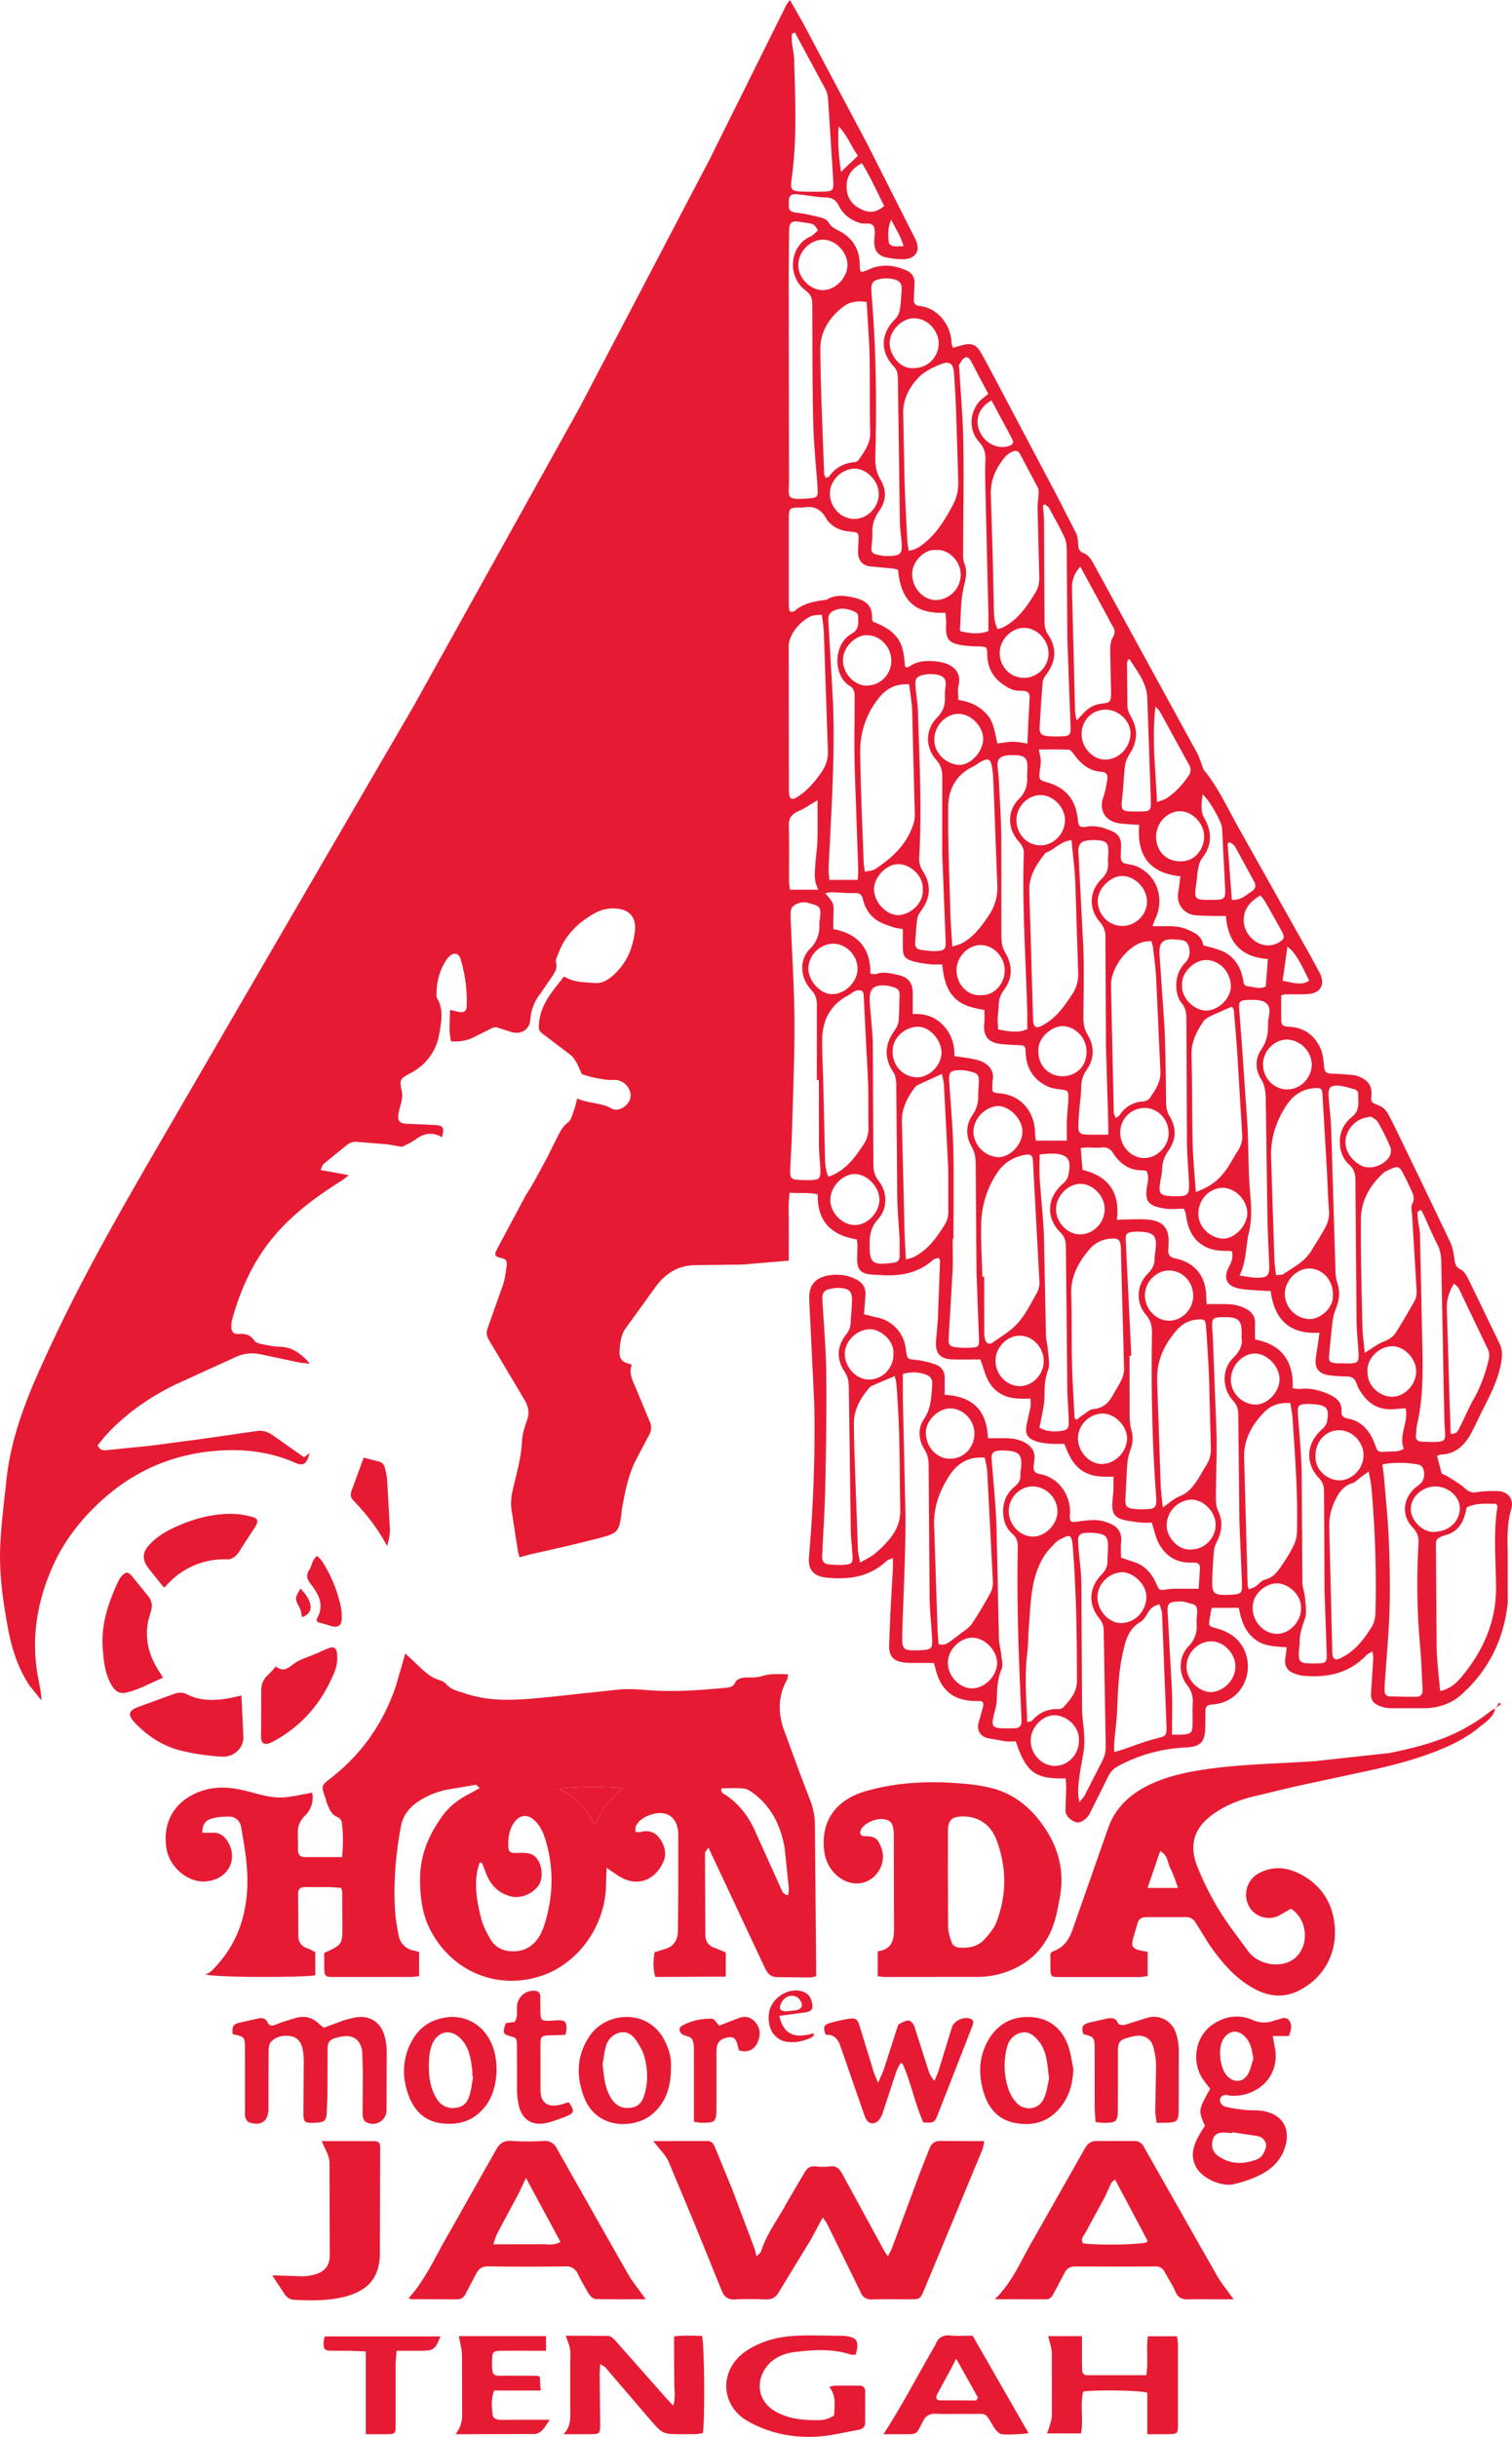 <svg xmlns="http://www.w3.org/2000/svg" width="72" height="116" fill="#E61B33" xmlns:v="https://vecta.io/nano">
    <path
        d="M68.43 69.305l.225.84c.082.042.225.101.353.182.246.156.504.302.719.495.175.157.323.251.575.21.322-.052.654-.057.981-.055.522.004.827.37.679.871-.209.707-.181 1.42-.166 2.139l.001 2.297c-.171 1.723-.896 3.198-2.186 4.367-.477.432-1.069.64-1.71.664h-1.593c-.14-.001-.285-.007-.418-.045-.51-.144-.641-.317-.596-.789l.1-1.545c.005-.086-.018-.173-.036-.327-.13.08-.228.116-.293.184-.839.876-1.889 1.086-3.041.973-.108-.01-.214-.044-.318-.078-.422-.137-.564-.38-.489-.817.023-.133.032-.268.054-.456-.578-.041-1.121-.045-1.569-.426s-.606-.887-.709-1.452h-1.294l-.099.519c-.044.358-.037.356.336.459.562.155 1.027.44 1.296.986.499 1.013-.006 2.319-1.18 2.589-.121.028-.246.041-.37.051-.19.015-.279.113-.28.302l-.007.751c-.005.726-.22.954-.927.989-1.152.057-2.236.348-3.254.906-.215.118-.336.271-.434.458l-.793 1.59c-.062.125-.118.261-.212.359-.164.171-.363.331-.619.213-.234-.108-.421-.282-.417-.572l.03-.985c.002-.166-.014-.332-.022-.496-1.431.038-1.876-.26-2.377-1.761-.151 0-.322.017-.487-.004l-.87-.153c-.365-.103-.51-.407-.406-.766l.204-.719c.046-.222-.024-.286-.241-.281-1.144.024-1.793-.49-2.043-1.617-.01-.045-.029-.088-.066-.196-.193 0-.405.002-.616 0-.265-.003-.533.01-.796-.02-.504-.059-.72-.308-.71-.808l.063-1.594.115-2.061c.008-.149.001-.3.001-.51-.148.067-.242.085-.301.141-.82.772-1.822.899-2.876.79-.605-.063-.869-.397-.82-.964.209-2.433.303-4.873.253-7.313l-.237-4.919c-.041-.703.261-1.103.995-1.199.426-.056.843-.003 1.228.194.3.153.483.388.45.751l-.065.915.562.141a1.71 1.71 0 0 1 1.421 1.472l.02.139c.062.4.065.376.467.421a3.93 3.93 0 0 1 .944.221c.278.105.442.333.426.662l-.002.778c1.3.066 2.016.711 2.062 2.068l.605-.001c.392-.006.776.003 1.137.199.339.184.52.437.468.832l-.032.28c-.023.219.047.353.288.393.792.132 1.471.882 1.443 1.864-.001.031-.011.062-.012.093-.008.312.052.353.345.311.307-.044.62-.09.926-.073.24.013.49.09.71.193.34.16.505.441.465.838-.024.245-.005.495-.005.754l.709.239c.461.182.758.534.957.975.164.362.157.347.576.289.276-.038.561-.019.842-.023h.611l.065-.979c.005-.268-.193-.271-.396-.264-.709.024-1.236-.296-1.563-.909-.151-.283-.215-.613-.342-.994-.143 0-.328.016-.508-.004-.292-.033-.589-.064-.871-.142-.373-.104-.502-.298-.497-.687.003-.25.044-.498.056-.748l.002-.609c-.531.014-1.034.019-1.488-.281-.462-.305-.652-.774-.857-1.28-.227 0-.444.013-.659-.004s-.438-.036-.642-.103c-.474-.156-.58-.36-.482-.857l.174-.777c.021-.116.004-.239.004-.413-.595.018-1.155.025-1.644-.386-.467-.392-.541-.955-.751-1.48-.482 0-.933.017-1.383-.004-.523-.025-.752-.288-.728-.815l.094-1.122.1-2.72c.002-.043-.025-.087-.053-.177-.1.035-.214.044-.281.104-.701.63-1.541.775-2.44.724l-.515-.032c-.474-.038-.654-.234-.657-.722l.015-.657c0-.091-.019-.183-.031-.29-1.194-.197-1.894-.835-1.859-2.147-.44-.098-.869-.036-1.336-.079-.09.565-.035 1.093-.044 1.617l-.002 1.62-2.201.187-2.202.026c-.816-.004-1.436.367-1.91.998l-1.453 2.008c-.211.292-.254.637-.284.979-.043.482.081.636.578.75-.172.439.07.808.22 1.192l.629 1.511a.68.68 0 0 1-.037.666l-.631 1.2c-.357.721-.509 1.503-.648 2.287-.008.046-.01.093-.015.14-.113.956-.168 1.024-1.068 1.262l-1.357.339-1.911.433-.528.142c-.025-.095-.066-.206-.084-.321l-.3-1.943a2.65 2.65 0 0 1 .045-.877c.179-.791.415-1.567.455-2.388.016-.335.125-.674.239-.995.128-.359.064-.662-.124-.976l-1.673-2.814c-.135-.222-.164-.39-.06-.645l.719-2.028c.098-.31.131-.642.18-.966.01-.069-.039-.146-.057-.209-.042-.022-.068-.043-.097-.05-.473-.118-.48-.145-.253-.575l1.32-2.47c.382-.573.678-1.181 1.007-1.777l.5-1.005c.129-.243.246-.481.492-.664.171-.127.22-.426.308-.654.053-.137.075-.285.125-.482.56.245 1.138.188 1.642.477.306.176.78-.101.883-.469.125-.45-.316-.927-.775-.892-.286.022-.583-.045-.87-.095-.213-.037-.42-.113-.652-.177l-.223-.487c-.083-.147-.17-.308-.296-.412l-1.24-.944c-.309-.22-.313-.248-.28-.615.082-.903.663-1.516 1.185-2.194.467.285.973.272 1.463.311.32.026.586-.114.842-.334.656-.563.965-1.285 1.07-2.117.08-.633-.228-1.036-.858-1.091a1.8 1.8 0 0 0-1.074.23c-.806.452-1.409 1.066-1.727 1.944-.042.117-.128.253-.101.354.104.377-.131.619-.305.887l-.451.654c-.27.358-.43.748-.46 1.204-.033.506-.482.76-.964.583l-.618-.2c-.08-.02-.184.004-.261.041l-.876.438c-.326.161-.672.207-1.06.183-.118-.497-.052-.975-.049-1.495l.384.085c.264.065.404-.012.412-.267.027-.772-.073-1.53-.303-2.267-.066-.213-.25-.288-.434-.171-.101.064-.186.167-.252.27-.312.487-.445 1.027-.449 1.601 0 .062-.006.136.024.184.332.544.202 1.147.111 1.693-.136.824-.615 1.484-1.382 1.888-.488.256-.527.296-.408.84.072.331-.05.617-.12.915-.125.532-.03.654.502.652l1.261.058c.336.028.394.16.273.579-.44-.262-.847-.196-1.251.099-.223.163-.486.272-.645.358l-.707-.12-1.399-.113a.67.67 0 0 0-.522.142l-1.122.915c-.06.051-.076.155-.132.279l1.344.245-.286.224c-1.245.78-2.428 1.643-3.365 2.789-.931 1.14-1.523 2.46-1.91 3.875a1.33 1.33 0 0 0-.036.325c-.004.226.103.364.339.346.315-.025.574.04.763.324.052.077.18.125.28.145.306.06.616.133.925.139.363.008.667.126.945.341.17.131.335.267.481.469l-.465-.053-1.735-.366c-.489-.121-.926-.104-1.398.134l-2.755 1.255c-1.24.6-2.366 1.373-3.31 2.389-.157.169-.296.355-.438.527.1.23.266.243.443.226l2.141-.216 2.642-.354 2.314-.333c.324-.055.576.03.828.213l1.462 1.031.265-.194c-.135.513-.298.627-.678.459-1.232-.546-2.529-.682-3.846-.567-1.994.173-3.762.928-5.269 2.258-1.077.95-1.945 2.064-2.509 3.394-.699 1.647-.962 3.354-.628 5.13.066.35.148.697.161 1.094l-.56-.699c-.55-.817-.847-1.742-1.026-2.694-.242-1.29-.431-2.597-.378-3.913.043-1.075.185-2.146.3-3.217.259-2.419 1.265-4.592 2.284-6.75 1.578-3.343 3.433-6.538 5.287-9.732l5.093-8.772 6.725-11.561 7.909-14.219 6.187-11.808L37.438.251c.034-.069.089-.127.178-.251l.621 1.091 3.026 5.694 2.321 4.587c.285.576.008.98-.639.968-.248-.005-.5-.033-.743-.085-.407-.087-.587-.356-.572-.779.008-.228.065-.487-.019-.679-.109-.249-.422-.112-.639-.175-.458-.135-.822-.409-1.028-.827-.149-.302-.341-.393-.656-.399-.355-.007-.709-.078-1.064-.12-.108-.013-.218-.021-.327-.029-.211-.016-.326.077-.331.294-.002.078 0 .157-.003.235-.011.237.101.314.335.343.4.049.797.137 1.189.236.139.035.31.123.374.238.111.196.281.288.457.376.681.341 1.019.889 1.024 1.648 0 .078.005.156.015.233.004.027.031.05.066.101.091-.03.195-.052.288-.097.619-.301 1.232-.256 1.844.016a.61.61 0 0 1 .394.629l-.035.75c-.006.181.068.298.265.316.835.075 1.498.859 1.532 1.743.003.073.035.145.061.248.184-.05.343-.101.506-.138.4-.091.614-.006.822.351.204.35.392.709.581 1.067l3.02 5.705.937 1.831c.078.161.102.36.104.541.002.198.061.338.242.409.253.099.377.307.5.53l4.916 8.984c.11.201.174.428.259.643.023.058.031.126.068.172.736.9 1.197 1.966 1.771 2.962l3.292 5.864.446.823c.287.547.064.977-.543 1.018-.358.024-.718.009-1.077.015-.06.001-.119.025-.204.044v1.209c.001.266.188.279.388.29.706.04 1.204.408 1.484 1.037.116.262.142.572.167.864.021.237.108.326.346.33.357.006.714.041 1.07.073.091.008.183.041.269.077.375.159.604.401.57.854-.029.387.006.369.363.513a.86.86 0 0 1 .402.352c.257.462.479.944.712 1.42l.791 1.631 1.494 3.12c.108.234.151.504.188.763.032.222.046.398.3.52.172.083.296.314.39.504l1.466 3.032c.186.392.103.795.008 1.192-.202.844-.644 1.586-1.014 2.359-.114.239-.227.479-.353.712-.316.578-.745.998-1.454 1.013-.044.001-.086.032-.168.065zM48.925 35.388l.044-1.038.06-1.124c.013-.236-.098-.336-.335-.341-.185-.004-.389-.006-.549-.083-.677-.325-1.119-.827-1.131-1.629-.006-.379-.041-.394-.401-.4a6.43 6.43 0 0 1-.699-.045c-.749-.096-.901-.29-.858-1.032.01-.175-.022-.353-.034-.528-1.398.065-2.133-.539-2.255-2.045-.095-.021-.197-.054-.301-.065l-1.024-.094c-.35-.042-.56-.264-.58-.613-.011-.186.011-.375.019-.562.018-.429.02-.448-.42-.485-.487-.041-.903-.253-1.133-.648-.265-.456-.602-.578-1.075-.499-.061.01-.125.001-.187.002-.463.008-.502.041-.504.518v4.131c0 .101.025.202.037.29.07.014.102.03.129.024.044-.009.093-.023.126-.052.357-.311.794-.413 1.242-.486.108-.018.231-.012.319-.064.321-.189.675-.177 1.005-.121.789.134 1.137.385 1.104 1.065-.001.029.019.059.043.127.422.168.858.37 1.161.774.312.415.322.916.374 1.382.06.014.077.023.09.019.044-.013.091-.023.128-.048.402-.275.857-.279 1.308-.227.675.077 1.191.448 1.016 1.148-.053.214-.008.452-.008.682.572.082 1.007.295 1.358.684s.374.903.505 1.388c.268-.033.498-.085.727-.083.242.002.483.054.699.082zm4.257 22.681c.206-.01.343-.021.48-.022.343-.001.689-.023 1.029.01.697.068.99.425.957 1.11-.005.109-.008.219-.017.328-.021.251.102.36.342.41.919.19 1.444.838 1.464 1.78.002.12.014.24.024.393l.717-.001c.376-.008.738.022 1.09.191.334.16.514.385.497.763-.01.231-.002.463-.002.732 1.267.234 1.848 1.038 1.793 2.325.156.013.263.04.366.028.445-.051.86.045 1.267.216.396.166.727.37.693.876-.012.186.094.28.276.312.688.122 1.069.589 1.302 1.203.151.4.141.403.547.38.187-.011.376-.005.561-.028.096-.011.187-.067.28-.102-.258-.671.238-1.265.088-1.935l-.511.039c-.565.054-1.054-.113-1.424-.544-.169-.198-.322-.432-.404-.676-.089-.264-.24-.33-.484-.334a7.36 7.36 0 0 1-.793-.054c-.536-.068-.734-.336-.657-.862l.172-1.168c-1.413.09-2.15-.611-2.327-1.981l-.47-.023c-.326-.025-.657-.028-.977-.086-.654-.118-.838-.497-.527-1.07.123-.227.191-.447.128-.716-.078-.008-.137-.022-.196-.02-1.156.046-1.85-.546-1.989-1.693-.011-.088-.05-.173-.093-.313-.314 0-.63.041-.932-.008-.731-.118-.943-.321-.84-1.002.038-.251.122-.521-.017-.785-.066-.012-.126-.033-.186-.032-.625.012-1.074-.311-1.394-.802a.53.53 0 0 0-.574-.282c-.232.022-.468-.005-.702-.003-.099.001-.198.022-.277.031l.089 1.036c1.21.296 1.8 1.051 1.633 2.379zm-9.717-9.797c.605-.036 1.076.144 1.449.535.381.399.547.894.536 1.466l.541.077a6.91 6.91 0 0 1 .505.097c.558.136.869.503.775.987-.012.061-.009.125-.012.187-.02.376-.02.392.364.427 1.107.101 1.657 1.008 1.665 1.864.001.119.022.237.037.386h1.476c0-.349-.01-.655.003-.961.014-.359.06-.717.07-1.076.009-.336-.022-.35-.369-.401-.198-.029-.408-.046-.585-.127-.684-.313-1.045-.853-1.078-1.616-.016-.354-.038-.353-.389-.367a14.62 14.62 0 0 1-.745-.048c-.655-.059-.91-.378-.836-1.03.022-.194.003-.392.003-.594-.569-.105-1.083-.207-1.468-.633s-.473-.961-.542-1.536c-.196 0-.367.016-.534-.004-.276-.032-.555-.063-.822-.137-.432-.12-.517-.256-.518-.702v-.837c-.18-.035-.322-.044-.451-.09-.261-.093-.539-.17-.765-.32-.329-.218-.556-.531-.661-.931-.096-.364-.153-.377-.525-.375-.326.001-.653-.03-.979-.038-.094-.002-.188.024-.314.042.419.486.416.486.39 1.093-.009.2-.001.4-.001.618 1.181.221 1.779.925 1.761 2.12.122.01.206.04.271.017.362-.128.714-.03 1.061.049.496.113.696.395.688.905l-.001.951zm3.428 21.116c-.801-.064-1.313.292-1.68.85-.461.7-.751 1.481-.732 2.33l.163 4.959c.009.245.034.489.051.736.237.073.396-.01.549-.126s.303-.217.448-.334c.202-.163.445-.302.587-.509a16.9 16.9 0 0 0 .885-1.475c.084-.154.124-.358.116-.535l-.27-5.236c-.012-.212-.073-.422-.117-.659zm-.116-8.617h.09l.002 2.624c0 .124.008.252.043.37.056.191.198.258.36.143.416-.294.873-.561 1.203-.936.364-.413.617-.929.892-1.415.088-.155.139-.358.13-.536l-.309-5.753c-.017-.286-.113-.346-.404-.289-.543.106-.982.375-1.293.842a4.53 4.53 0 0 0-.767 2.467c-.016.827.032 1.655.052 2.483zm21.799 19.724c.501-.1.801-.403 1.062-.721 1.018-1.239 1.623-2.632 1.603-4.274-.015-1.261-.134-2.526.066-3.784.004-.025-.025-.055-.062-.13-.465-.002-.953-.056-1.407.175-.104.618-.348 1.121-.954 1.301-.556.166-.506.23-.505.725l.033 4.636c.014.681.106 1.36.166 2.071zM60.765 60.7c.168-.021.279-.003.345-.048.471-.323 1.001-.577 1.316-1.088.228-.37.463-.738.676-1.117a1.45 1.45 0 0 0 .181-.853c-.052-.654-.065-1.31-.102-1.965l-.205-3.507c-.019-.309-.075-.347-.373-.325-.567.042-1.005.318-1.316.781-.498.743-.781 1.566-.76 2.465l.159 4.92c.008.229.047.457.078.737zM43.271 26.216c.34-.041.559-.209.773-.384.58-.473.953-1.099 1.305-1.744.207-.379.302-.77.282-1.208l-.096-3.139c-.024-.656-.062-1.312-.106-1.966-.032-.468-.203-.607-.636-.435-.369.147-.761.334-1.032.612-.46.473-.771 1.051-.751 1.759l.063 3.141c.03.968.084 1.935.133 2.903.008.149.041.298.064.462zm-2.087 15.286c.195-.051.377-.054.504-.139.672-.45 1.276-.96 1.639-1.721.139-.291.242-.565.234-.885l-.125-4.916c-.013-.416-.094-.829-.146-1.265-.641-.042-1.095.211-1.447.659a4.01 4.01 0 0 0-.881 2.559c.019 1.763.105 3.526.166 5.288.004.12.032.238.057.419zM64.987 64.4c.352-.216.609-.425.903-.538.249-.095.45-.224.582-.433.315-.499.614-1.009.898-1.526.071-.128.096-.302.088-.451l-.21-3.554c-.012-.202-.079-.441.003-.598.145-.278.028-.478-.074-.7-.091-.198-.186-.394-.283-.589-.281-.566-.3-.536-.888-.263-.069.032-.13.086-.186.139-.612.582-1.006 1.295-1.013 2.137-.014 1.671.031 3.343.067 5.014.01.446.073.891.113 1.361zm-9.613 7.356c.32-.218.541-.432.804-.533.361-.139.584-.398.786-.691.176-.256.318-.535.485-.797a1.37 1.37 0 0 0 .21-.8l-.081-3.232a80.04 80.04 0 0 0-.15-2.571c-.021-.306-.083-.342-.384-.323-.393.025-.731.198-.982.48-.597.67-.975 1.442-.959 2.366.008.453.028.905.043 1.358l.126 3.699c.013.323.061.645.101 1.043zm4.093 3.901c.113-.047.223-.075.313-.134.154-.102.281-.287.445-.325.429-.099.636-.424.852-.742a7.08 7.08 0 0 0 .524-.883c.091-.188.151-.41.157-.618.053-1.799-.087-3.592-.203-5.386-.017-.259-.071-.516-.109-.78-.511-.038-.919.102-1.235.424-.584.595-.985 1.295-.967 2.156l.167 6.093c.001.044.024.088.056.195zm-8.297-8.142l.114.059c.091-.072.177-.153.275-.215.168-.106.337-.27.517-.286.465-.041.726-.306.929-.681.126-.233.28-.451.39-.691.075-.165.137-.356.133-.534l-.155-5.758c-.002-.062-.009-.125-.018-.186-.027-.181-.123-.266-.316-.267-.467-.003-.874.174-1.161.514-.508.602-.891 1.267-.866 2.109.032 1.108.01 2.218.036 3.326.021.87.08 1.74.122 2.609zm5.04-25.8c-1.508-.16-2.083-1.022-1.961-2.449l-.541-.034c-.186-.017-.376-.022-.554-.069-.588-.157-.818-.66-.612-1.229.099-.275.143-.572.191-.863.029-.178-.064-.317-.252-.327-.621-.032-1.025-.392-1.363-.867-.058-.081-.155-.187-.238-.19-.46-.018-.922-.009-1.409-.009.038.216.087.382.091.548s-.04.341-.055.512c-.033.375-.016.396.363.505.892.257 1.365.836 1.456 1.78.03.308.09.385.423.327.426-.075.801.047 1.177.201.304.124.466.353.459.689l-.016.562c0 .182.092.286.275.321.167.031.342.053.495.121.968.43 1.34 1.534.864 2.526-.043.089-.072.185-.122.319h.561c.355-.005.694-.002 1.046.138.397.158.739.314.817.778.188.049.357.084.518.138.19.063.391.117.559.22.448.276.696.699.8 1.21.031.15.026.354.218.373.283.027.573.156.873.015l.103-1.311c-1.319-.09-1.908-.837-2-2.049-.265 0-.481.003-.697-.001a16.93 16.93 0 0 1-.702-.025c-.595-.036-.98-.538-.869-1.117.043-.227.063-.458.101-.743zm-10.864 3.35c.221-.079.37-.11.496-.182.529-.301.882-.774 1.218-1.267.31-.454.459-.928.431-1.49l-.194-5.06a4.31 4.31 0 0 0-.07-.605c-.057-.312-.17-.373-.454-.237-.166.08-.309.207-.475.288-.786.389-1.139 1.086-1.146 1.894-.015 1.672.057 3.344.102 5.017.014.512.057 1.024.093 1.643zm3.574 36.915c.124-.039.2-.04.232-.077.337-.393.76-.57 1.275-.548.069.003.162-.032.208-.082.331-.368.651-.713.65-1.286-.005-2.125-.032-4.247-.201-6.367-.051-.639-.171-.565-.643-.318-.133.07-.237.199-.346.309-.516.516-.767 1.178-.902 1.865-.125.64-.144 1.301-.199 1.954-.035.42-.027.844-.078 1.262-.13 1.076-.05 2.148.004 3.289zm2.104-41.985c-.531.05-.816.466-1.233.598-.422.53-.794 1.09-.776 1.801l.177 6.085c.001.047.002.094.008.14.037.274.131.334.371.227.099-.044.191-.105.282-.164.525-.337.863-.84 1.2-1.345.215-.322.304-.664.289-1.057l-.137-4.26c-.028-.651-.114-1.3-.18-2.026zm-9.755-25.617c-.456-.073-.812-.013-1.127.232-.664.515-1.089 1.198-1.08 2.03.02 1.969.114 3.936.182 5.904.002.066.05.131.079.201.072-.026.134-.029.156-.06.297-.423.702-.644 1.215-.685.069-.005.157-.053.195-.109.268-.397.565-.766.55-1.305-.034-1.203-.004-2.408-.031-3.612-.019-.856-.089-1.71-.138-2.596zm15.675 42.365c.733-.28 1.105-.563 1.509-1.156.183-.27.331-.564.51-.837a1.17 1.17 0 0 0 .187-.754l-.225-3.744c-.04-.639-.094-1.278-.151-1.916-.014-.16.002-.349-.133-.41-.377.167-.703.301-1.019.455-.121.059-.251.143-.324.252-.328.482-.576.982-.559 1.602.039 1.407.021 2.815.055 4.222.018.746.096 1.491.15 2.286zm-13.804 3.211c.167-.052.281-.071.38-.121.668-.337 1.081-.918 1.463-1.532.13-.209.18-.421.177-.664-.011-.75.012-1.501-.017-2.25l-.194-3.744c-.01-.175-.062-.348-.095-.521l-1.106.504c-.08.038-.157.102-.209.173-.354.486-.612.996-.591 1.634l.123 5.107c.011.448.042.895.068 1.414zm-3.691-3.939c.8-.28 1.239-.881 1.656-1.51a1.4 1.4 0 0 0 .252-.834c-.016-.735.008-1.471-.022-2.205l-.21-4.122c-.003-.058-.037-.114-.052-.16-.307-.139-.481.091-.693.203-.861.457-1.226 1.205-1.23 2.147-.003.641.036 1.282.051 1.922l.083 3.565c.011.321.006.653.165.993zm25.729 14.033l-.376.267c-.137.099-.259.244-.411.291-.379.115-.587.382-.76.709-.232.436-.346.891-.333 1.389l.143 5.904c.002.062.003.126.014.187.034.178.142.235.307.167.1-.041.198-.092.291-.147.538-.319.901-.801 1.233-1.315.148-.229.206-.469.213-.746.049-1.986-.017-3.967-.194-5.945-.019-.213-.069-.423-.127-.759zm-24.221 4.337c.285-.171.534-.275.725-.444.623-.553 1.204-1.133 1.188-2.068-.035-2.017-.011-4.036-.192-6.049-.01-.113-.051-.222-.075-.318l-1.096.465a.42.42 0 0 0-.138.123c-.395.476-.703.997-.706 1.635-.003.704.026 1.407.049 2.111l.142 3.94c.007.178.06.355.104.605zm13.868-29.59c-.163.022-.32.018-.459.066-.753.261-1.473 1.248-1.461 2.057l.132 6.046c.002.078.059.155.1.257.081-.062.144-.089.175-.136a1.4 1.4 0 0 1 1.125-.653c.112-.009.258-.076.318-.164.259-.385.53-.759.502-1.274l-.203-4.447c-.025-.483-.094-.963-.148-1.444-.01-.089-.045-.175-.081-.307zM47.51 29.946c.091-.028.166-.04.232-.072.703-.348 1.125-.96 1.525-1.601a1.36 1.36 0 0 0 .223-.793l-.083-3.28c-.004-.23.042-.461.051-.691.004-.104.002-.224-.044-.313l-.833-1.568c-.081-.154-.202-.2-.348-.135-.122.054-.254.122-.338.221-.449.523-.735 1.114-.712 1.826l.089 2.953.055 2.485c.01.322.014.652.182.969zm18.319 39.758c.036.309.075.581.097.855.076.934.175 1.867.211 2.802.042 1.107.063 2.217.029 3.324-.035 1.138-.146 2.275-.222 3.412-.008.125-.009.25-.011.375-.002.166.077.273.246.279.42.013.84.021 1.26.019.238-.001.318-.145.304-.373-.042-.67-.056-1.342-.117-2.011-.15-1.637-.175-3.274-.078-4.914.017-.292-.046-.52-.27-.752-.541-.558-.486-1.34.082-1.872.09-.084.202-.146.29-.233.268-.267.209-.84-.11-.899a4.83 4.83 0 0 0-1.711-.011zm-22.837-4.303l.001 1.148.128 5.717c-.004 1.828-.102 3.656-.155 5.483-.023.797.017.832.828.807l.094-.004c.461-.028.518-.076.497-.533-.03-.655-.11-1.309-.119-1.964l-.044-6.285c-.001-.272-.038-.513-.189-.752-.297-.471-.344-1.011-.038-1.462.354-.521.354-1.081.397-1.654.02-.267-.106-.405-.342-.484-.336-.111-.671-.117-1.057-.017zm2.412-6.422h-.04c0 .515.02 1.032-.004 1.546l-.186 3.183c-.017.309.053.393.361.426.232.025.468.029.701.018.36-.018.395-.067.381-.426l-.117-3.14-.037-5.206c-.001-.29-.055-.548-.2-.804-.286-.505-.277-1.029.049-1.505a1.5 1.5 0 0 0 .269-.918c-.003-.172.015-.344.025-.515.028-.476-.015-.543-.464-.646-.151-.035-.309-.052-.463-.049-.434.011-.508.108-.479.536.072 1.076.17 2.152.195 3.229.034 1.423.008 2.846.008 4.27zm-4.859 3.429l.025-.421c.02-.505-.099-.649-.6-.677-.167-.009-.341.021-.505.06-.23.055-.319.219-.306.456.068 1.2.173 2.4.187 3.601.02 1.779-.011 3.56-.048 5.339-.023 1.108-.096 2.215-.149 3.322-.011.23.101.362.319.379.263.021.53.041.791.016.309-.029.358-.117.336-.434-.028-.421-.075-.841-.082-1.262l-.095-6.794c-.003-.259-.055-.475-.2-.699-.399-.611-.371-1.2.08-1.777.146-.187.212-.369.213-.596.001-.171.022-.343.035-.514zm12.231-8.397v-.472l-.11-3.705-.027-5.209a1 1 0 0 0-.252-.719c-.557-.644-.53-1.481.069-2.066.239-.233.33-.473.309-.787-.009-.14.006-.281.012-.422.021-.5-.072-.61-.564-.637-.155-.009-.314-.007-.466.02-.28.049-.396.199-.397.484-.001.109.013.219.018.328l.221 4.307c.036 1.109.01 2.221.002 3.331-.002.288.049.538.203.796.332.555.324 1.141-.051 1.675-.182.259-.255.514-.257.824-.003.358-.061.716-.09 1.075-.02.249-.041.499-.044.749-.003.326.057.405.36.423.325.019.652.004 1.065.004zm1.096 10.523l-.083.003.004 2.86c.002.231.025.47.086.692.087.317.066.612-.043.917-.073.202-.131.417-.149.63-.045.56-.063 1.123-.094 1.684-.02.365.042.466.386.506.246.028.499.021.748.007.215-.011.346-.129.334-.364-.005-.109-.004-.219-.013-.328-.191-2.558-.232-5.12-.192-7.683.005-.333-.061-.592-.272-.852a1.43 1.43 0 0 1 .088-1.991c.201-.205.307-.419.31-.699.001-.124.023-.249.038-.373.085-.725-.043-.876-.779-.914a1.68 1.68 0 0 0-.28.008c-.314.037-.369.108-.353.421l.264 5.476zm-14.88-13.125c-.032 0-.065 0-.097 0l.003-3.565c.002-.278-.059-.499-.262-.716-.532-.567-.596-1.418-.072-1.956a1.49 1.49 0 0 0 .45-1.206c-.003-.077.021-.155.03-.232.069-.603-.012-.598-.562-.755-.273-.078-.56.013-.743.187-.11.105-.095.373-.088.566.057 1.609.17 3.218.179 4.827.011 1.75-.067 3.501-.115 5.251-.017.625-.061 1.25-.086 1.875-.016.399.042.46.443.484a5.46 5.46 0 0 0 .562.005c.368-.015.443-.084.433-.452-.01-.39-.066-.779-.07-1.169l-.004-3.143zm.146-22.146c-.195.02-.339.008-.465.052-.46.158-1.127.829-1.117 1.478l.011 6.803c0 .047-.002.094.002.141.026.303.131.364.383.209.487-.3.848-.727 1.168-1.193.209-.304.319-.627.304-1.008l-.193-5.624c-.009-.263-.056-.524-.093-.858zm3.701 29.713c-.048-.703-.105-1.406-.115-2.109l-.045-5.209c-.003-.209-.029-.454-.139-.619-.448-.674-.411-1.311.041-1.959.095-.136.19-.3.205-.459.04-.419.034-.843.052-1.266.008-.186-.089-.296-.25-.351-.118-.04-.241-.072-.364-.085-.611-.066-.842.14-.808.747.039.686.136 1.371.146 2.057l.028 5.677c0 .304.048.56.254.819.429.538.424 1.321-.031 1.816-.305.332-.393.681-.4 1.103-.018.988.101 1.104 1.083.975.016-.002.031-.003.047-.005.205-.018.306-.122.299-.337-.008-.266-.002-.532-.002-.797zm16.283 4.711c.036-.859-.098-.996-.884-.99-.047 0-.094-.001-.14.003-.325.029-.382.084-.379.402.002.187.029.374.036.561l.176 4.59c.022 1.015-.029 2.031-.032 3.046-.001.213.021.448.111.635.24.5.174.965-.057 1.438-.067.137-.129.287-.143.437a21.53 21.53 0 0 0-.078 1.216c-.038.871.018.923.892.886.484-.021.535-.069.516-.554l-.12-2.904-.054-5.11c-.002-.264-.06-.464-.249-.668-.531-.573-.543-1.506.01-2.041.315-.305.45-.614.396-.947zM38.948 10.969c-.2-.378-.259-.305-.834-.404-.433-.075-.53.012-.539.463l-.018 2.064.015 9.762c.003.825-.207.958.926.872.436-.033.465-.078.433-.52-.076-1.06-.184-2.119-.208-3.181-.042-1.829-.033-3.659-.041-5.489-.001-.287-.032-.495-.317-.706-.923-.681-.745-2.145.217-2.565.143-.062.253-.201.367-.296zm5.919 29.666l.004-3.618c.002-.322-.053-.582-.286-.845-.581-.656-.472-1.499.023-1.998.3-.302.407-.601.39-.992a2.17 2.17 0 0 1 .023-.468c.081-.461-.168-.573-.507-.613a1.67 1.67 0 0 0-.556.027c-.302.069-.386.187-.365.502.028.42.108.838.12 1.259.068 2.295.191 4.591.06 6.888a1.1 1.1 0 0 0 .179.702c.394.614.367 1.233-.061 1.834-.088.124-.188.263-.209.406-.056.386-.073.777-.103 1.166-.014.186.081.305.259.329.246.033.495.068.742.058.419-.016.466-.094.448-.523l-.161-4.114zm-2.702-14.168h.236c.478-.029.562-.117.535-.607-.018-.328-.079-.653-.085-.981l-.093-6.799c-.003-.241-.013-.442-.2-.638-.575-.603-.707-1.476.063-2.247a.81.81 0 0 0 .216-.391c.056-.29.068-.589.094-.884.038-.423-.062-.575-.476-.648a1.55 1.55 0 0 0-.555.01c-.338.066-.431.219-.405.567l.092 1.309c.143 2.186.157 4.374.096 6.563-.011.399.033.755.248 1.114.285.473.279 1.007-.048 1.458-.245.337-.352.68-.342 1.082.004.171-.007.343-.026.513-.046.415-.019.461.374.541.122.025.246.037.276.041zm-1.32 15.418c.008-.186.027-.352.022-.518l-.168-4.828c-.026-1.11-.004-2.221-.001-3.331.001-.224-.005-.417-.239-.56-.791-.483-.79-1.985.091-2.478.379-.212.322-.526.311-.846-.002-.064-.061-.156-.118-.183-.316-.148-.635-.236-.991-.093-.248.1-.322.252-.306.505l.222 3.885c.101 2.629-.09 5.252-.209 7.876-.008.178.021.358.035.57h1.352zm8.073 7.103l-.001-.755c-.063-2.53-.25-5.057-.164-7.59.008-.24-.081-.406-.237-.58-.544-.604-.569-1.454.004-2.031a1.27 1.27 0 0 0 .389-1.036c-.004-.109.009-.218.013-.328.025-.593-.087-.716-.676-.724a1.8 1.8 0 0 0-.373.028c-.283.056-.39.2-.371.497.013.202.049.403.059.606.045.936.109 1.873.121 2.81l.003 4.637c-.002.303.033.567.195.844.341.584.347 1.199-.071 1.757-.171.227-.246.456-.251.73-.004.218-.044.435-.05.654-.005.165.016.331.026.5.475.077.901.195 1.383-.018zm-1.856-30.237l-.811-1.532c-.069-.129-.171-.271-.324-.18-.116.069-.185.223-.263.347-.019.03.013.09.015.137.069 1.2.175 2.4.196 3.601.029 1.702-.008 3.405-.011 5.108 0 .201-.011.42.061.6.178.446.02.839-.065 1.271-.121.615-.106 1.257-.148 1.887-.001.012.017.025.043.061.422.098.86.16 1.313-.012l-.001-.793-.141-5.895c-.011-.468-.023-.936-.001-1.403.017-.344-.037-.618-.287-.893-.489-.536-.491-1.315-.046-1.893.12-.156.3-.264.47-.409zm16.937 46.146c.047.008.094.009.14.008.548-.009.579-.038.548-.599-.025-.452-.083-.903-.088-1.355l-.055-6.796c-.001-.289-.072-.511-.285-.702-.335-.3-.457-.691-.456-1.133.002-.492.228-.873.593-1.169.383-.311.275-.727.276-1.12 0-.058-.082-.152-.143-.169-.281-.077-.567-.173-.854-.184-.334-.012-.433.127-.41.475.035.545.109 1.088.127 1.634l.201 6.695c.006.184.022.376.08.55.139.422.118.824-.049 1.234a2.54 2.54 0 0 0-.167.628c-.067.525-.108 1.053-.164 1.579-.034.317.024.398.331.421.124.009.25.001.374.001zM53.056 83.402c.134-.038.232-.062.328-.094.557-.186 1.106-.405 1.673-.551.44-.113.505-.112.49-.567l-.208-5.333c-.007-.159-.075-.315-.117-.482-.263.054-.411.161-.526.347s-.233.397-.407.499c-.531.311-.675.826-.8 1.359-.218.932-.254 1.882-.292 2.834-.02.512-.095 1.022-.139 1.533-.012.135-.002.271-.002.454zm-3.55-28.447c0 .424-.019.782.004 1.138.06.935.171 1.867.203 2.803l.096 4.689c.005.214.074.427.088.642.021.34.117.719.004 1.013-.159.416-.157.817-.164 1.236-.003.171-.02.344-.049.513-.055.318-.124.633-.191.97.32.179.657.205 1.001.161.33-.042.403-.122.395-.454-.012-.516-.06-1.03-.067-1.546l-.071-6.8c-.002-.267-.067-.461-.265-.659-.696-.696-.633-1.654.11-2.301.111-.096.228-.229.26-.364.202-.84-.012-1.097-.873-1.081-.152.003-.304.026-.482.041zm9.521 5.764c.344.046.583.102.824.105.506.006.607-.111.587-.605l-.081-2.013-.081-5.765c-.003-.381-.016-.729-.226-1.071-.281-.459-.288-.974.013-1.415.246-.36.323-.726.319-1.138-.001-.14.009-.283.039-.42.129-.6-.165-.793-.713-.799-.125-.001-.25-.005-.374.005-.282.023-.348.099-.328.389l.145 1.915.253 3.692c.057 1.06.03 2.127.125 3.183.059.654.095 1.266-.065 1.927-.15.622-.095 1.298-.436 2.008zm-10.405 9.167c.058-.638-.09-.807-.739-.837-.093-.004-.188-.006-.281.002-.327.028-.403.125-.378.451.081 1.06.193 2.119.23 3.18l.114 5.301c.006.261.083.52.11.781.024.229.101.494.019.684-.214.494-.215.999-.233 1.515-.007.214-.078.427-.129.639-.142.585-.087.662.503.671a11.07 11.07 0 0 0 .515-.008c.191-.006.281-.117.288-.299.004-.109-.004-.219-.008-.328-.118-2.657-.225-5.314-.167-7.975.006-.272-.058-.477-.265-.659-.296-.26-.418-.6-.431-.999-.016-.507.159-.918.543-1.236.181-.15.291-.313.278-.556-.006-.108.019-.218.031-.327zm13.266 8.362c-.102.962-.053.938.812.933.46-.003.493-.045.476-.529l-.104-2.905-.022-4.689c0-.257-.029-.472-.227-.679-.691-.725-.622-1.675.132-2.345.097-.086.201-.204.226-.323.14-.675.007-.835-.687-.872-.078-.004-.156-.008-.234-.006-.433.011-.484.077-.454.498.066.92.16 1.839.178 2.76l.036 5.252c.002.227.104.451.119.679.024.353.108.743-.006 1.054-.15.405-.264.794-.245 1.171zm-10.488 7.544c.136-.177.215-.254.263-.347l.825-1.622c.133-.245.171-.486.165-.76l-.095-5.437a.89.89 0 0 0-.216-.591c-.533-.665-.49-1.458.107-2.075.187-.193.294-.393.29-.661-.003-.187.015-.375.021-.562.017-.598-.075-.708-.663-.767-.139-.014-.281-.007-.421 0-.222.011-.347.122-.337.357.004.109.005.219.014.328.047.561.132 1.12.139 1.681l.037 6.05c.003.355.068.71.088 1.066.015.264.032.532 0 .792-.057.463-.169.918-.224 1.381-.041.346-.098.7.01 1.167zm4.564-28.848c.62.002.683-.063.652-.704-.029-.609-.087-1.217-.094-1.825l-.027-5.909c0-.274-.034-.517-.213-.74-.168-.209-.25-.456-.264-.736-.023-.463.089-.862.418-1.198.234-.239.253-.551.154-.833s-.414-.257-.649-.277c-.572-.049-.762.148-.725.728l.234 3.412c.054 1.202.063 2.405.08 3.608.004.241.035.457.165.667.337.546.318 1.108-.046 1.624-.199.283-.303.567-.309.906-.003.17-.046.34-.076.509-.116.653-.047.742.605.768.031.001.062 0 .094 0zm-6.2-32.932l-.099.047c.018.261.05.521.052.781l.022 4.693c0 .238.02.454.163.665.439.649.385 1.288-.079 1.91-.08.108-.159.243-.17.371-.062.716-.107 1.434-.147 2.152-.014.255.09.378.348.406a4.98 4.98 0 0 0 .702.017c.392-.013.439-.082.422-.489l-.15-4.078-.031-4.27c-.002-.213-.02-.446-.108-.634-.221-.479-.483-.94-.738-1.404-.038-.069-.123-.112-.187-.167zM37.849 1.543l-.142.074c0 .129-.011.259.002.387.03.279.1.555.108.834.049 1.902.146 3.805-.124 5.701-.071.498.003.567.52.58a20.18 20.18 0 0 0 1.075 0c.358-.011.418-.103.394-.468l-.25-3.921c-.011-.164-.049-.34-.125-.484l-1.328-2.461-.129-.242zm13.595 25.43c-.315.347-.406.692-.396 1.079l.146 5.803c.003.117.037.233.072.44.141-.146.226-.227.301-.314.233-.269.512-.44.875-.482.43-.05.468-.095.464-.529l-.038-1.965c0-.214.003-.461.105-.633a.49.49 0 0 0-.008-.597c-.093-.142-.159-.301-.241-.451l-1.281-2.35zm16.226 30.62l-.172.098c.008.133.01.266.025.397.028.232.089.463.095.695l.125 5.857c.004 1.042-.013 2.091-.251 3.118-.042.181-.048.371-.066.558s.064.3.261.307c.218.007.437.022.655.016.453-.014.496-.069.465-.54-.01-.156-.025-.312-.028-.468l-.146-7.498c-.005-.318-.036-.609-.189-.9-.238-.454-.432-.931-.646-1.397-.038-.083-.085-.162-.128-.242zm1.411 10.661c.32.02.367-.197.445-.345.225-.427.403-.879.644-1.297.339-.588.552-1.219.716-1.869.039-.156.039-.356-.026-.497l-1.391-2.906c-.041-.085-.133-.146-.229-.246-.238.397-.355.775-.343 1.187l.14 4.731.045 1.243zm-15.366-36.86c-.014.058-.046.127-.046.196l.018 2.014c.005.162.067.337.15.479.374.633.336 1.235-.065 1.842a1.35 1.35 0 0 0-.203.555c-.058.449-.064.903-.115 1.353-.091.797-.098.796.708.797.647 0 .656 0 .635-.646l-.163-4.727c-.019-.75-.474-1.284-.84-1.867-.004-.006-.028.001-.079.004zm2.095 51.177c.238 0 .39.011.54-.002.365-.034.426-.097.437-.462.01-.343-.009-.687.011-1.029a1.21 1.21 0 0 0-.267-.859c-.427-.561-.414-1.346.063-1.85a1.31 1.31 0 0 0 .389-1.042 2.37 2.37 0 0 1 .01-.374c.069-.636-.091-.552-.568-.694-.116-.034-.248-.029-.371-.022-.406.022-.475.119-.451.52l.202 3.689c.028.683.005 1.369.005 2.126zM38.93 38.093c-.336.196-.6.386-.892.512-.323.14-.485.323-.475.699.023.889.006 1.779.01 2.669.001.12.027.24.043.378h1.36c-.235-.399-.178-.788-.153-1.171.027-.405.09-.808.102-1.212.018-.602.005-1.204.005-1.876zm16.164.089c.193-.075.342-.107.461-.185.419-.277.753-.639 1.034-1.057a.46.46 0 0 0 .021-.554l-1.367-2.495c-.054-.098-.147-.175-.221-.261-.179 1.518.008 2.994.073 4.553zm-1.637 5.895c.622-.004 1.171-.545 1.161-1.163-.011-.696-.636-1.22-1.185-1.215-.562.005-1.19.616-1.159 1.24.032.637.539 1.142 1.183 1.138zm-.053 30.763c-.706.059-1.173.662-1.143 1.247.032.621.565 1.2 1.165 1.171.683-.032 1.152-.601 1.163-1.24.009-.588-.624-1.188-1.185-1.179zM40.704 55.888c-.595 0-1.171.615-1.164 1.243.007.606.571 1.182 1.163 1.184.607.003 1.186-.606 1.173-1.231-.013-.6-.598-1.197-1.171-1.197zm-1.516-42.077c.588-.003 1.157-.581 1.167-1.185.01-.623-.572-1.225-1.178-1.217-.62.007-1.175.596-1.163 1.231.013.611.577 1.174 1.173 1.171zm19.638 65.51c-.001-.612-.548-1.192-1.151-1.189-.614.002-1.176.535-1.173 1.213s.645 1.204 1.151 1.203c.548 0 1.185-.533 1.173-1.227zm-6.291-12.032a1.2 1.2 0 0 0-1.201 1.127c-.03.649.501 1.256 1.112 1.273.618.017 1.2-.547 1.222-1.186.021-.594-.537-1.192-1.133-1.214zm-6.216 10.67c-.591-.012-1.162.55-1.181 1.163-.019.638.531 1.238 1.143 1.248.584.009 1.17-.558 1.2-1.162s-.565-1.237-1.162-1.249zm10.948-40.143c-.043.403-.122.775.085 1.138.368.645.37 1.269-.093 1.878a1.06 1.06 0 0 0-.183.414c-.054.259-.073.526-.108.789-.108.791-.102.798.674.8h.187c.481-.009.533-.058.511-.554l-.146-2.857c-.017-.31-.628-1.38-.927-1.607zm7.855 27.461c-.032.684.574 1.209 1.163 1.21.599.001 1.134-.558 1.152-1.188.017-.613-.575-1.239-1.175-1.214-.695.029-1.199.706-1.141 1.193zM40.699 22.306c-.625.015-1.189.565-1.18 1.206.009.632.521 1.179 1.14 1.189s1.161-.512 1.185-1.147c.024-.623-.538-1.235-1.145-1.248zm1.808 27.762c-.006.667.51 1.205 1.164 1.213.588.007 1.166-.58 1.162-1.181s-.569-1.236-1.134-1.224c-.61.014-1.208.515-1.193 1.193zm.037 14.398c.056-.656-.625-1.202-1.127-1.191-.621.013-1.209.576-1.188 1.204.023.681.623 1.225 1.201 1.191.62-.037 1.117-.548 1.114-1.203zm14.523-6.712c-.015.671.576 1.171 1.137 1.206.573.036 1.199-.623 1.19-1.22-.009-.613-.561-1.184-1.154-1.196-.628-.012-1.17.546-1.173 1.209zm-8.334-25.487c.657.01 1.202-.522 1.198-1.171-.004-.623-.535-1.188-1.135-1.208-.614-.02-1.19.556-1.191 1.191-.001.649.502 1.178 1.129 1.188zm-7.901 13.828c0-.621-.545-1.173-1.158-1.173a1.22 1.22 0 0 0-1.181 1.151c-.015.613.576 1.272 1.16 1.25.662-.025 1.197-.649 1.18-1.227zm2.667-28.572c.667.008 1.184-.507 1.202-1.162.015-.528-.466-1.21-1.175-1.211-.586-.001-1.158.585-1.162 1.187-.003.5.45 1.233 1.135 1.186zm.995 17.66c-.032.649.543 1.167 1.124 1.225.56.056 1.188-.605 1.2-1.211.012-.591-.557-1.198-1.141-1.216-.619-.019-1.179.551-1.183 1.202zm15.28 29.248c-.594-.011-1.125.551-1.158 1.181-.036.698.528 1.218 1.129 1.248.582.029 1.158-.559 1.184-1.172.025-.604-.566-1.247-1.155-1.257zm-3.041 9.326c.621-.004 1.148-.533 1.155-1.162.008-.623-.575-1.22-1.178-1.211a1.24 1.24 0 0 0-1.154 1.236c-.003.531.544 1.211 1.177 1.137zM43.94 42.36c.063-.627-.562-1.217-1.157-1.224-.572-.007-1.163.616-1.163 1.196 0 .613.606 1.257 1.181 1.229s1.193-.602 1.139-1.201zm3.55 10.288c-.674.087-1.149.66-1.136 1.271a1.26 1.26 0 0 0 1.182 1.165c.602 0 1.179-.656 1.15-1.26-.028-.591-.639-1.19-1.197-1.175zm2.049-12.409c.629.009 1.175-.55 1.175-1.201-.001-.608-.559-1.184-1.153-1.188-.614-.005-1.148.533-1.158 1.165-.011.68.486 1.216 1.136 1.224zm13.933 21.363c0-.678-.518-1.228-1.146-1.219-.586.009-1.139.588-1.144 1.199a1.22 1.22 0 0 0 1.169 1.209c.482.007 1.183-.5 1.12-1.189zm-10.869-4.057c-.006-.617-.555-1.186-1.148-1.189-.61-.003-1.179.593-1.168 1.223s.561 1.191 1.153 1.18c.641-.011 1.169-.562 1.163-1.214zm3.687-10.636c-.044.59.582 1.221 1.187 1.194.583-.026 1.172-.624 1.133-1.219-.043-.649-.538-1.165-1.158-1.183-.598-.017-1.224.63-1.161 1.208zm-7.092 26.235c.605-.006 1.173-.61 1.158-1.231a1.21 1.21 0 0 0-1.175-1.156c-.623 0-1.141.529-1.146 1.172-.004.649.542 1.221 1.162 1.214zm-3.917-3.71c.621-.009 1.12-.54 1.12-1.192s-.554-1.212-1.175-1.197c-.582.014-1.165.607-1.138 1.205.032.685.574 1.223 1.193 1.184zm16.015-17.574c.611.005 1.15-.53 1.168-1.161a1.23 1.23 0 0 0-1.164-1.215c-.613 0-1.145.535-1.156 1.163-.011.664.506 1.208 1.152 1.213zM49.701 64.803c.007-.643-.505-1.204-1.114-1.219-.63-.016-1.184.548-1.182 1.204.002.636.533 1.191 1.145 1.195s1.144-.543 1.151-1.179zm-3.006-17.434c.592.053 1.132-.489 1.149-1.153.017-.648-.527-1.228-1.145-1.228s-1.167.58-1.15 1.225c.018.68.558 1.204 1.146 1.157zm5.961-13.589c-.648 0-1.141.495-1.15 1.155-.009.65.539 1.245 1.152 1.221.664-.026 1.155-.59 1.176-1.225.019-.597-.569-1.151-1.178-1.151zM41.3 30.239c-.47-.044-1.149.495-1.158 1.173-.009.689.583 1.233 1.144 1.225a1.18 1.18 0 0 0 1.157-1.163c.014-.656-.521-1.231-1.143-1.234zM51.377 82.85c.033-.623-.528-1.167-1.129-1.198s-1.18.591-1.168 1.217c.013.664.554 1.207 1.186 1.19.615-.016 1.119-.564 1.112-1.209zm3.113-27.725c.592.004 1.163-.552 1.159-1.173-.005-.768-.609-1.227-1.154-1.209a1.16 1.16 0 0 0-1.15 1.157c-.007.664.514 1.221 1.145 1.226zm-5.045-5.07c-.002.657.489 1.168 1.13 1.174.687.006 1.173-.484 1.167-1.178-.005-.638-.52-1.181-1.125-1.205-.479-.019-1.216.516-1.172 1.209zm12.509 26.507c.024-.675-.638-1.187-1.135-1.19-.543-.003-1.189.49-1.169 1.199.018.658.555 1.216 1.181 1.202.592-.013 1.127-.589 1.124-1.21zm-5.78-35.564c.693.048 1.163-.548 1.166-1.178.002-.612-.548-1.19-1.134-1.201-.617-.012-1.154.553-1.153 1.214.001.672.471 1.162 1.121 1.166zm.644 20.7c.009-.672-.496-1.211-1.142-1.219-.609-.007-1.147.536-1.155 1.166-.008.658.522 1.221 1.151 1.223.614.001 1.137-.533 1.146-1.17zM44.581 26.185c-.532-.071-1.162.535-1.143 1.163.019.663.528 1.223 1.156 1.217a1.22 1.22 0 0 0 1.155-1.181c.013-.729-.658-1.269-1.167-1.199zm18.061 43.111c-.035.677.571 1.171 1.141 1.171.608-.001 1.14-.555 1.148-1.19.008-.619-.536-1.188-1.143-1.195-.65-.007-1.147.519-1.146 1.214zm5.697 1.462c-.625.005-1.172.523-1.158 1.096.013.531.562 1.092 1.104 1.07.761-.031 1.202-.514 1.229-1.093.027-.572-.547-1.079-1.175-1.074zm-3.053-17.605l-.268.05a1.25 1.25 0 0 0-.942 1.037c-.05.516.243.955.694 1.217s1.12.04 1.389-.399c.071-.115.106-.313.057-.431a10.88 10.88 0 0 0-.601-1.211c-.073-.128-.245-.199-.328-.264zm-5.265-10.529c-.51.3-.816.665-.793 1.228.031.777.891 1.43 1.633 1.028.297-.161.333-.25.172-.551-.257-.479-.528-.951-.797-1.423-.052-.091-.127-.168-.214-.282zM42.106 9.802c-.354-.684-.648-1.375-1.063-2.031-.483.249-.719.597-.727 1.09s.21.858.659 1.084c.382.193.737.202 1.131-.143zm5.108 9.257c-.596.335-.8.902-.574 1.452.237.577.85.892 1.398.721.16-.05.255-.152.172-.312l-.996-1.862zM58.66 42.833c.41.033.66-.208.938-.398.214-.146.222-.296.101-.511l-.891-1.63c-.049-.086-.161-.137-.243-.204l-.108.058.202 2.684zm2.418 3.856c.476.075.865.244 1.265-.002-.489-1.032-.761-1.459-1.038-1.612l-.227 1.614zM39.939 6.022c-.056.736.001 1.441.112 2.156l.804-.764c-.325-.441-.506-.981-.916-1.393zm2.498 4.439c-.183.423-.143.757-.114 1.084.006.064.12.154.197.168.144.027.297.008.506.008-.124-.459-.356-.805-.589-1.26z" />
    <path
        d="M28.886 88.916l-.04 1.094c-.141 1.777-1.327 3.447-3.037 4.035-2.029.697-4.206-.126-5.271-2.086-.43-.791-.538-1.642-.534-2.535.005-1.133.422-2.096 1.066-2.986.355-.49.835-.833 1.373-1.099l.399-.223c-.09-.074-.149-.16-.194-.154l-1.423.242c-.504.113-.978.312-1.401.617-.383.276-.642.646-.73 1.108-.248 1.31-.36 2.633-.285 3.967.023.404.092.807.169 1.205a.89.89 0 0 0 .782.76c.06.01.117.038.199.066v1.135c-.145.018-.264.045-.383.045l-3.656.002c-.456-.001-.471-.018-.48-.476l-.001-.669c.867-.397.868-.397.866-1.324l-.01-1.596c0-.044-.026-.087-.056-.178l-.483-.034c-.406-.005-.812.003-1.219-.002-.204-.002-.34.072-.341.289l.012 2.064c.008.259.147.469.424.558.131.042.25.121.382.187v1.099c-.358.097-4.558.127-5.227-.038.091-.051.197-.085.27-.156 1.107-1.074 1.639-2.404 1.716-3.928.05-.991-.118-1.964-.293-2.933a.57.57 0 0 0-.595-.498c-.276.001-.564.021-.825.103-.318.1-.405.278-.433.667l.455-.002c.354-.03.591.138.767.426.467.766.098 1.72-.937 1.88-.921.142-1.856-.658-1.991-1.586-.218-1.495.677-2.414 1.781-2.741.574-.17 1.126-.155 1.703-.04.731.146 1.439.452 2.204.37.412-.044.818-.139 1.257-.216a1.19 1.19 0 0 1-.348 1.102 1.08 1.08 0 0 0-.334.885l.008.751c.004.2.089.328.309.327h1.789c.05-.579.061-1.117-.014-1.655-.013-.091-.11-.212-.195-.244-.324-.121-.4-.416-.521-.682-.032-.07-.037-.152-.063-.225-.211-.595-.208-.591.265-.958 1.468-1.141 2.484-2.607 3.084-4.361l.454-1.566.774.725c.24.226.49.431.816.53.13.04.276.105.361.205.241.284.572.328.897.44 1.334.459 2.684.296 4.034.17l3.256-.35c.448-.04.906-.016 1.356.021 1.267.104 2.527.008 3.787-.109.195-.018.349-.058.442-.273.042-.098.21-.178.332-.198.23-.036.469-.007.7-.035.209-.025.412-.113.621-.131.273-.023.549-.006.856-.006-.022.106-.021.203-.062.275-.41.732-.418 1.505-.177 2.273l.822 2.234.517 1.353c.098.307.168.637.173.958l.063 7.281c-.133.027-.22.061-.307.06l-1.499-.016c-.334.011-.489-.134-.633-.425L33.89 88.28l-.154-.333c-.08.131-.166.206-.166.281l.018 3.848c.002.313.125.538.436.645.174.06.342.14.536.22v1.15l-3.354.017c-.124-.417-.093-.796-.037-1.176l.51-.159c.424-.124.592-.438.603-.846l.015-1.83v-2.769c-.003-.859-.602-1.231-1.415-.904-.259.105-.469.248-.598.491-.038.071-.015.174-.022.292.101 0 .178.015.247-.002.353-.092.659-.014.88.277.259.341.38.742.201 1.144-.392.881-1.256 1.244-2.153.66l-.549-.372zm-5.942-.257l-.11.016-.089.306c-.167.771-.03 1.53.148 2.274.092.384.281.758.489 1.098.223.365.599.528 1.033.534.815.012 1.277-.533 1.504-1.247.44-1.385.474-2.797.012-4.196-.109-.33-.275-.629-.551-.85s-.596-.195-.829.077c-.256.299-.336.663-.346 1.045-.012.46.055.506.501.487.224-.01.485-.007.669.098.428.245.553 1.063.259 1.466-.275.378-.847.646-1.363.492-.598-.179-.939-.578-1.146-1.134l-.179-.465zm11.41-3.532c-.049.236.13.266.233.337.647.447 1.089 1.047 1.399 1.766l1.189 2.635c.067.146.116.323.359.352.012-.126.039-.23.03-.331l-.205-1.952c-.183-1.004-.603-1.897-1.44-2.537-.145-.111-.316-.238-.487-.257-.351-.04-.71-.012-1.08-.012zm-4.71.015c-.475-.111-2.592-.103-3.004.031.785.362 1.285.934 1.681 1.699.212-.381.351-.71.561-.983s.49-.485.762-.746zm41.564-3.823c-.104.449-.483.67-.8.929-.657.537-1.419.89-2.208 1.187-1.197.45-2.439.734-3.687.995l-2.827.608-2.087.5c-.653.168-1.276.424-1.824.815-.874.625-1.197 1.419-.744 2.54.41 1.014.931 1.971 1.574 2.859l.86 1.167c.462.595 1.459.774 2.071.384.819-.521.803-1.887-.059-2.443l-.508.29c-.466.282-1.085.153-1.412-.279a1.16 1.16 0 0 1 .462-1.738c.67-.33 1.336-.23 1.968.115 1.022.559 1.533 1.474 1.58 2.599.051 1.231-.571 2.344-1.745 2.924-.67.331-1.357.276-2.018-.063-.974-.499-1.647-1.312-2.252-2.191l-.59-.951a.53.53 0 0 0-.523-.307l-1.828.001c-.215-.004-.367.061-.434.271l-.226.762c-.087.361-.01.472.355.556l.345.064v1.149c-.144.02-.262.049-.38.05l-3.796.001c-.434-.001-.449-.019-.456-.447l-.001-.66c.052-.062.067-.099.091-.107.557-.179.815-.581.995-1.129l1.671-4.766c.364-1.019 1.117-1.663 2.072-2.098.654-.298 1.343-.474 2.053-.6 1.897-.337 3.818-.336 5.73-.473l3.532-.385c.824-.168 1.633-.36 2.427-.65a8.66 8.66 0 0 0 2.426-1.37c.057-.046.135-.066.202-.099l-.011-.011zm-16.562 8.55H56.1c-.133-.344-.216-.642-.36-.908s-.108-.644-.495-.841l-.599 1.749zm-12.85 4.204v-1.187c.689-.09.788-.552.776-1.152l-.01-4.412c-.011-.5-.128-.675-.48-.724-.418-.057-1.002.23-1.104.55-.048.149.018.255.176.258.271.004.533.005.692.286.168.298.245.615.171.948-.143.645-.736 1.109-1.417 1.001-.668-.105-1.234-.727-1.34-1.444-.225-1.527.583-2.531 1.94-2.926s2.762-.489 4.171-.403c.636.039 1.282.101 1.895.262.877.231 1.605.751 2.176 1.462.884 1.099 1.289 2.322 1.023 3.752-.112.603-.216 1.194-.496 1.746-.478.944-1.23 1.53-2.239 1.839a4.12 4.12 0 0 1-1.194.175l-4.406.004c-.092 0-.183-.02-.333-.037zm3.342-4.631h.002l.008 2.293c.006.241.084.486.166.716.059.167.207.252.403.263.458.026.876-.066 1.185-.421.202-.232.419-.477.53-.756.514-1.299.513-2.622.03-3.928-.279-.755-.875-1.146-1.599-1.142-.551.003-.72.167-.724.729l-.001 2.246zm-5.957 16.109l-.572 1.064-1.536 2.516c-.148.251-.328.335-.606.326-.484-.017-.97-.027-1.452.002-.358.022-.532-.126-.658-.445l-1.285-3.162-1.244-2.976c-.122-.274-.359-.496-.545-.742l-.174-.214 2.555-.004c.245-.003.322.156.395.33l.817 1.99 1.037 2.755c.042.114.064.236.114.425.101-.117.195-.179.221-.262.26-.832.802-1.513 1.201-2.27l.852-1.449c.131-.24.288-.339.559-.309a2.76 2.76 0 0 0 .655-.001c.299-.04.456.102.586.343l2.014 3.693c.036.066.085.125.165.242l.178-.343 1.35-3.637.446-1.131c.1-.255.249-.391.558-.378l2.056.008c-.032.157-.038.281-.082.388l-1.181 2.852-1.58 3.797c-.205.492-.205.492-.756.493-.578 0-1.156-.01-1.734.005-.248.006-.417-.064-.528-.292l-1.606-3.275c-.052-.105-.128-.198-.221-.339zm-8.433 3.898c-.815 0-1.593.009-2.37-.01-.11-.002-.253-.113-.317-.215a12.45 12.45 0 0 1-.546-.978.57.57 0 0 0-.583-.36 134.1 134.1 0 0 1-3.698-.001c-.284-.005-.434.12-.551.335l-.501.951a.44.44 0 0 1-.437.282l-2.154-.006c-.041-.001-.083-.028-.133-.047.847-.947 1.329-2.105 1.961-3.168l2.206-3.903c.172-.312.374-.443.739-.416a11.87 11.87 0 0 0 1.497.002.63.63 0 0 1 .667.378l2.992 5.281.512.89.718.985zm-5.702-5.775l-.327.7-1.035 1.933c-.073.139-.111.297-.194.526h1.105l1.075-.004c.328-.018.675.095 1.018-.112l-1.643-3.043zm33.701 5.778h-.699c-.484 0-.968-.009-1.452.003-.293.008-.496-.061-.623-.364-.138-.329-.346-.628-.514-.944a.45.45 0 0 0-.452-.258 282.25 282.25 0 0 1-3.794-.001c-.254-.003-.409.092-.52.308l-.525.991c-.076.146-.161.265-.348.264l-2.447-.001c.845-.822 1.243-1.846 1.789-2.774l2.488-4.387c.145-.26.312-.388.626-.374l1.686.002a.5.5 0 0 1 .518.295l2.744 4.835.789 1.381c.211.338.463.65.732 1.024zm-5.651-5.704c-.069.065-.151.111-.185.18l-.288.635-.935 1.718c-.08.151-.25.301-.113.506.667.103 2.75.066 3.047-.054.004-.03.023-.068.011-.09l-1.536-2.895zm4.281-2.554c-.321-.739-.321-.739.247-1.761l-.292-.385c-.618-.83-.442-2.083.399-2.667.587-.407 1.252-.512 1.912-.229a1.32 1.32 0 0 0 1.035.033c.029-.011.058-.025.089-.03.207-.034.445-.197.612.014.182.23.085.496 0 .75h-.772l.094.523c.171.732-.11 1.508-.73 1.938-.422.292-.898.418-1.413.374-.046-.004-.091-.028-.137-.03-.181-.008-.331.084-.333.253a.39.39 0 0 0 .224.296c.314.084.64.127.963.163.294.032.597.003.887.056.936.168 1.3.862 1.029 1.728-.196.629-.656 1.061-1.236 1.336a5.94 5.94 0 0 1-1.228.421c-.508.113-1.451-.236-1.767-.816-.296-.544-.133-1.022.129-1.502.089-.164.196-.317.287-.464zm1.304.307l-.007.04-.327-.025c-.412-.028-.605.14-.626.543a.63.63 0 0 0 .28.564c.569.406 1.187.418 1.821.179.112-.043.238-.121.296-.22.09-.152.195-.347.17-.504-.034-.212-.206-.371-.457-.404l-1.149-.173zm1.003-3.493c-.063-.403-.114-.768-.396-1.057-.337-.346-.748-.309-1.02.087-.29.422-.189 1.427.181 1.794.312.31.71.306.954-.062.145-.22.191-.506.282-.763zm-44.359 3.913l2.393.002c.335.001.386.045.386.375l-.015 5.015c-.02 1.121-.579 1.731-1.66 2.012-.786.205-1.573.189-2.369.154a.6.6 0 0 1-.533-.311l-.566-.857 1.447.046a2.23 2.23 0 0 0 .642-.106c.422-.13.65-.421.653-.866l-.013-4.453c-.009-.33-.23-.654-.365-1.011z" />
    <path
        d="M11.08 96.832c-.037-.352.015-.466.287-.54l.913-.204c.194-.04.367-.033.469.191.082.18.216.164.391.092.3-.124.616-.211.927-.307.446-.137.829-.025 1.156.303.054.054.119.097.194.158l.87-.323a4.78 4.78 0 0 1 .587-.159c.692-.141 1.243.185 1.437.867a2.82 2.82 0 0 1 .105.739l-.01 2.817c-.005.493-.571.806-.996.537-.09-.057-.143-.237-.144-.361l.012-2.018-.029-.937c-.06-.6-.451-.863-1.05-.728l-.228.053c-.282.094-.369.209-.371.513l-.008 2.206-.036.89c-.025.307-.105.379-.399.417-.062.008-.125.008-.187.011-.47.017-.522-.025-.522-.485l.016-2.3c0-.234-.002-.473-.048-.701-.06-.304-.218-.57-.548-.631-.347-.064-.7-.006-.954.252-.1.102-.123.313-.125.475l-.005 2.346.001.376c-.008.592-.35.841-.917.649-.08-.028-.157-.143-.183-.233-.034-.116-.017-.248-.018-.373l-.001-2.91c-.002-.545-.023-.566-.586-.682zm20.981 17.683c.124-.45.036-.804.047-1.152l-.008-1.032v-1.113c.477-.061.906-.031 1.328-.026.114.342.146 3.992.042 4.627-.105.017-.222.047-.341.052l-.609.003c-.943 0-.951.007-1.551-.679l-2.124-2.481c-.053-.061-.137-.096-.262-.18l-.028.411.024 2.438c.002.468-.018.484-.463.49l-1.284.001c.378-.391.326-.814.324-1.228v-2.157c0-.219.023-.442-.011-.655s-.124-.407-.203-.649l2.014.008c.104.003.229.094.305.179l2.445 2.763.355.38zm19.461-3.309v1.157l.01.469a.22.22 0 0 0 .241.231l2.811.001c.106-.624-.007-1.233.076-1.852h1.391c.016.135.042.255.042.375v3.799c-.001.468-.014.48-.466.487l-.992.001v-1.977c-.398-.114-2.353-.143-3.05-.057-.164.632.021 1.309-.109 1.996h-1.622c.029-.073.066-.146.087-.224.056-.208.145-.417.148-.627l-.001-2.954c-.006-.269-.109-.536-.172-.825h1.606zm-7.553-10.172c-.41-.914-.586-1.902-.991-2.803l-.106-.014c-.069.145-.153.284-.204.435l-.643 1.953c-.057.161-.167.352-.306.424-.248.128-.442-.007-.553-.323l-.78-2.251-.354-1.014c-.113-.364-.307-.612-.716-.578-.125-.345-.094-.473.183-.556.312-.095.634-.162.957-.214.278-.045.383.041.472.328l.684 2.233c.04.129.103.251.203.491l.253-.58.645-2.004c.024-.074.046-.174.101-.206.14-.08.3-.175.45-.172.095.002.235.152.273.263l.669 2.093a1.28 1.28 0 0 0 .294.515l.182-.449.647-2.099c.105-.326.566-.528.878-.41.186.071.15.206.095.348l-.457 1.175-1.175 3.004c-.167.425-.19.438-.702.411zm-3.226 11.055c-.086-.004-.183.012-.267-.015-.855-.28-1.735-.217-2.596-.117-.6.069-1.177.318-1.507.901-.394.695-.182 1.489.503 1.903.58.35 1.226.436 1.886.444.492.006.6-.025.955-.217.018-.451.124-.92-.23-1.371.122-.025.203-.053.284-.054l1.124-.002c.187-.002.303.071.304.268l-.001 1.5c-.002.202-.12.302-.319.337l-1.331.254c-1.381.206-2.711.024-3.932-.664-1.331-.749-1.377-2.449-.12-3.318.658-.455 1.41-.674 2.186-.735.791-.062 1.59-.015 2.385-.016.031 0 .062.003.093.005.545.042.813.155.584.897zm5.571-.906l2.663 4.638c-.137.043-1.231.108-1.353.03a1.01 1.01 0 0 1-.307-.326c-.44-.734-.292-.608-1.09-.617-.561-.007-1.123.012-1.684-.007-.292-.01-.467.111-.592.357-.348.687-.25.611-1.079.616h-.804c.878-1.351 1.591-2.726 2.364-4.066.039-.068.084-.133.113-.205.134-.331.36-.466.728-.428.338.036.684.008 1.041.008zm.169 3.084l.09-.133-1.04-1.853-.298.571-.601 1.108c-.091.164-.052.296.131.301l1.718.006zm5.686-13.251l-.04-.587-.002-2.908c-.002-.534-.035-.57-.542-.692-.092-.348-.042-.46.267-.544l.774-.178c.25-.052.495-.106.627.223.022.055.22.082.318.055l1.064-.336a1.1 1.1 0 0 1 1.355.708c.091.26.137.548.142.825l-.005 2.862c-.004.523-.074.589-.599.604l-.453.001c-.025-.224-.065-.405-.063-.586l.039-2.157a3.43 3.43 0 0 0-.135-.875c-.107-.387-.432-.573-.83-.516-.123.018-.244.05-.365.082-.385.102-.485.222-.487.619l-.001 2.721c-.001.666-.054.719-.718.713-.092-.001-.183-.018-.346-.034zm-40.672-20.31l.093 1.993c.002.518-.456.955-1.03.922-.648-.038-1.3-.132-1.931-.285-.861-.209-1.591-.684-2.204-1.326-.367-.384-.308-.59.193-.768l1.661-.606c.21-.076.415-.092.63.018.674.344 1.383.301 2.097.166l.491-.113zm10.192 35.169c.271-.339.32-.652.318-.983L22 112.127c-.006-.303-.094-.604-.146-.922h4.148v.697h-.567c-.531 0-1.061-.006-1.591.002-.344.005-.395.049-.407.367-.034.958.05.811.763.815l1.357.006c.03 0 .059.015.147.039l.043.663h-2.213c-.166.402-.108.764-.084 1.116.015.226.211.28.418.279l2.31-.004c-.146.21-.232.375-.358.5-.091.091-.233.18-.354.182l-3.777.008zm29.423-17.398c-.021.673-.181 1.283-.592 1.807-.582.743-1.367.951-2.256.758-.777-.169-1.215-.734-1.429-1.457-.246-.834-.229-1.672.213-2.45.45-.793 1.165-1.175 2.058-1.117s1.494.572 1.778 1.42c.112.334.154.692.228 1.04zm-1.156.466c-.087-.71-.101-1.313-.509-1.8-.207-.247-.459-.456-.8-.385-.362.075-.595.328-.692.69a3.45 3.45 0 0 0 .063 1.985 1.87 1.87 0 0 0 .366.64c.389.442 1.074.365 1.317-.167.152-.331.193-.713.256-.963zm-18.004-.539c.002.94-.237 1.654-.865 2.21-.84.743-2.668.776-3.266-.761-.397-1.02-.369-2.018.26-2.94.796-1.167 2.78-1.311 3.564.212.227.441.337.904.306 1.278zm-3.256-.152c.067.616.105 1.175.431 1.667.238.358.561.478.968.405s.539-.398.626-.735c.139-.54.113-1.094-.019-1.627-.072-.292-.236-.572-.403-.828-.178-.273-.45-.46-.794-.373-.338.086-.569.33-.658.669-.075.285-.108.581-.151.822zm-7.182-2.244a2 2 0 0 1 1.707.928c.604.895.559 2.458-.099 3.316-.535.698-1.251.927-2.105.821-.83-.103-1.309-.638-1.571-1.355-.305-.833-.288-1.69.129-2.499.408-.791 1.083-1.171 1.938-1.211zm1.018 2.836l-.04-.006c0-.094.01-.188-.002-.28-.063-.511-.128-1.023-.48-1.436-.5-.586-1.183-.477-1.451.245-.085.229-.121.485-.131.731-.024.627.02 1.246.367 1.802a.88.88 0 0 0 .955.428c.387-.055.543-.336.63-.662.072-.268.102-.547.151-.822zM7.764 79.861c-.55.24-1.033.501-1.547.657-.4.121-.671.15-.96-.401-.268-.513-.32-1.075-.364-1.631-.093-1.172.28-2.244.772-3.283.033-.069.088-.129.139-.187.171-.193.285-.209.463-.01l.735.904c.246.273.281.527.159.887-.345 1.017-.128 1.967.467 2.842l.135.222zm.037-4.294l-.709-.886c-.349-.453-.329-.791.069-1.199.422-.432.955-.706 1.498-.926.795-.322 1.631-.523 2.501-.49.231.009.463.052.69.1.455.097.501.209.258.586l-.564.86c-.094.143-.171.305-.292.421-.102.097-.258.2-.387.197a3.66 3.66 0 0 0-2.974 1.283c-.009.01-.025.015-.09.052zm5.335 3.761c.336.259.55.109.829-.108.297-.231.694-.332 1.049-.489l.554-.241c.278-.128.442-.091.479.207a1.81 1.81 0 0 1-.105.861c-.582 1.446-1.528 2.585-2.915 3.33-.069.037-.138.077-.211.099-.237.073-.359-.003-.383-.25-.014-.139 0-.281.001-.421l.005-1.781c-.011-.323.079-.574.311-.79.123-.115.231-.248.388-.417zm7.837 31.889c-.245.625-.332.686-.937.685h-1.153l-.043.604v2.909c-.001.436-.019.454-.441.459h-.982v-3.939l-.739-.032c-.281-.005-.562.002-.843-.001-.387-.005-.436-.054-.423-.431.002-.075.03-.149.053-.254h5.509zm5.951-14.353l-.781.025c-.359.016-.402.053-.406.414l.001 2.206c.008.557.305.797.848.7.167-.029.328-.092.493-.14.3.409.278.527-.17.696-.319.12-.641.249-.974.309-.597.109-1.044-.179-1.21-.767a3.36 3.36 0 0 1-.105-.833l-.005-2.065c-.003-.399-.009-.399-.382-.501-.275-.076-.301-.176-.145-.604l.217-.029.196-.024c.155-.206.107-.446.114-.674a.79.79 0 0 1 .87-.809c.168.01.244.12.245.283l.004.704c.008.414.045.448.468.438l.327-.022c.391-.008.461.066.443.469-.003.06-.026.12-.05.224zm6.12 4.141v-.597l-.003-2.861c-.001-.166-.012-.361-.097-.49-.069-.104-.255-.132-.392-.186-.201-.08-.267-.332-.085-.435.44-.248.932-.352 1.431-.341.119.002.233.213.351.329l.902-.35c.33-.129.612-.07.838.21.233.289.225.621.091.928s-.391.483-.754.424c-.031-.005-.061-.013-.134-.03l-.091-.325c-.082-.275-.205-.347-.487-.286-.338.073-.493.258-.495.621l-.001 2.721c-.001.663-.059.721-.719.71-.091-.001-.181-.022-.355-.044zM17.319 69.386l.778.202a.38.38 0 0 1 .21.215 2.89 2.89 0 0 1 .127.636l.134 2.337c.009.271-.057.545-.132.822-.433-.817-.985-1.521-1.606-2.17-.159-.167-.148-.314-.075-.505l.565-1.538zm-2.218 7.82c-.009-.084-.027-.123-.014-.144.365-.62.112-1.149-.271-1.633-.19-.239-.263-.432-.085-.707.131-.202.128-.485.378-.654.076.081.16.148.216.233.431.66.726 1.38.898 2.147a2.43 2.43 0 0 1 .047.652c-.014.274-.184.384-.45.316l-.719-.21zM37.113 95.96c.194.869.698 1.108 1.649.824-.021.071-.02.151-.053.168-.424.222-.88.322-1.349.221-.18-.039-.364-.172-.493-.311-.302-.327-.346-1.01-.126-1.407.264-.478.821-.773 1.323-.691.278.045.49.172.575.471.117.409.036.528-.392.572l-1.134.154zm.278-.214l.433-.042.091-.012c.278-.065.345-.236.187-.474-.201-.302-.623-.288-.849.045-.071.104-.135.27-.1.371.028.08.214.103.237.113zM14.309 75.62c.617.628.64 1.18.069 1.361-.032-.144-.035-.303-.101-.428-.242-.463-.25-.459.032-.932zm56.91 5.71l.172-.284.084.076-.266.197.011.011zm-41.574 3.812c-.272.261-.553.476-.762.746s-.349.602-.561.983c-.396-.765-.896-1.337-1.681-1.699.412-.133 2.528-.142 3.004-.031z" />
</svg>

